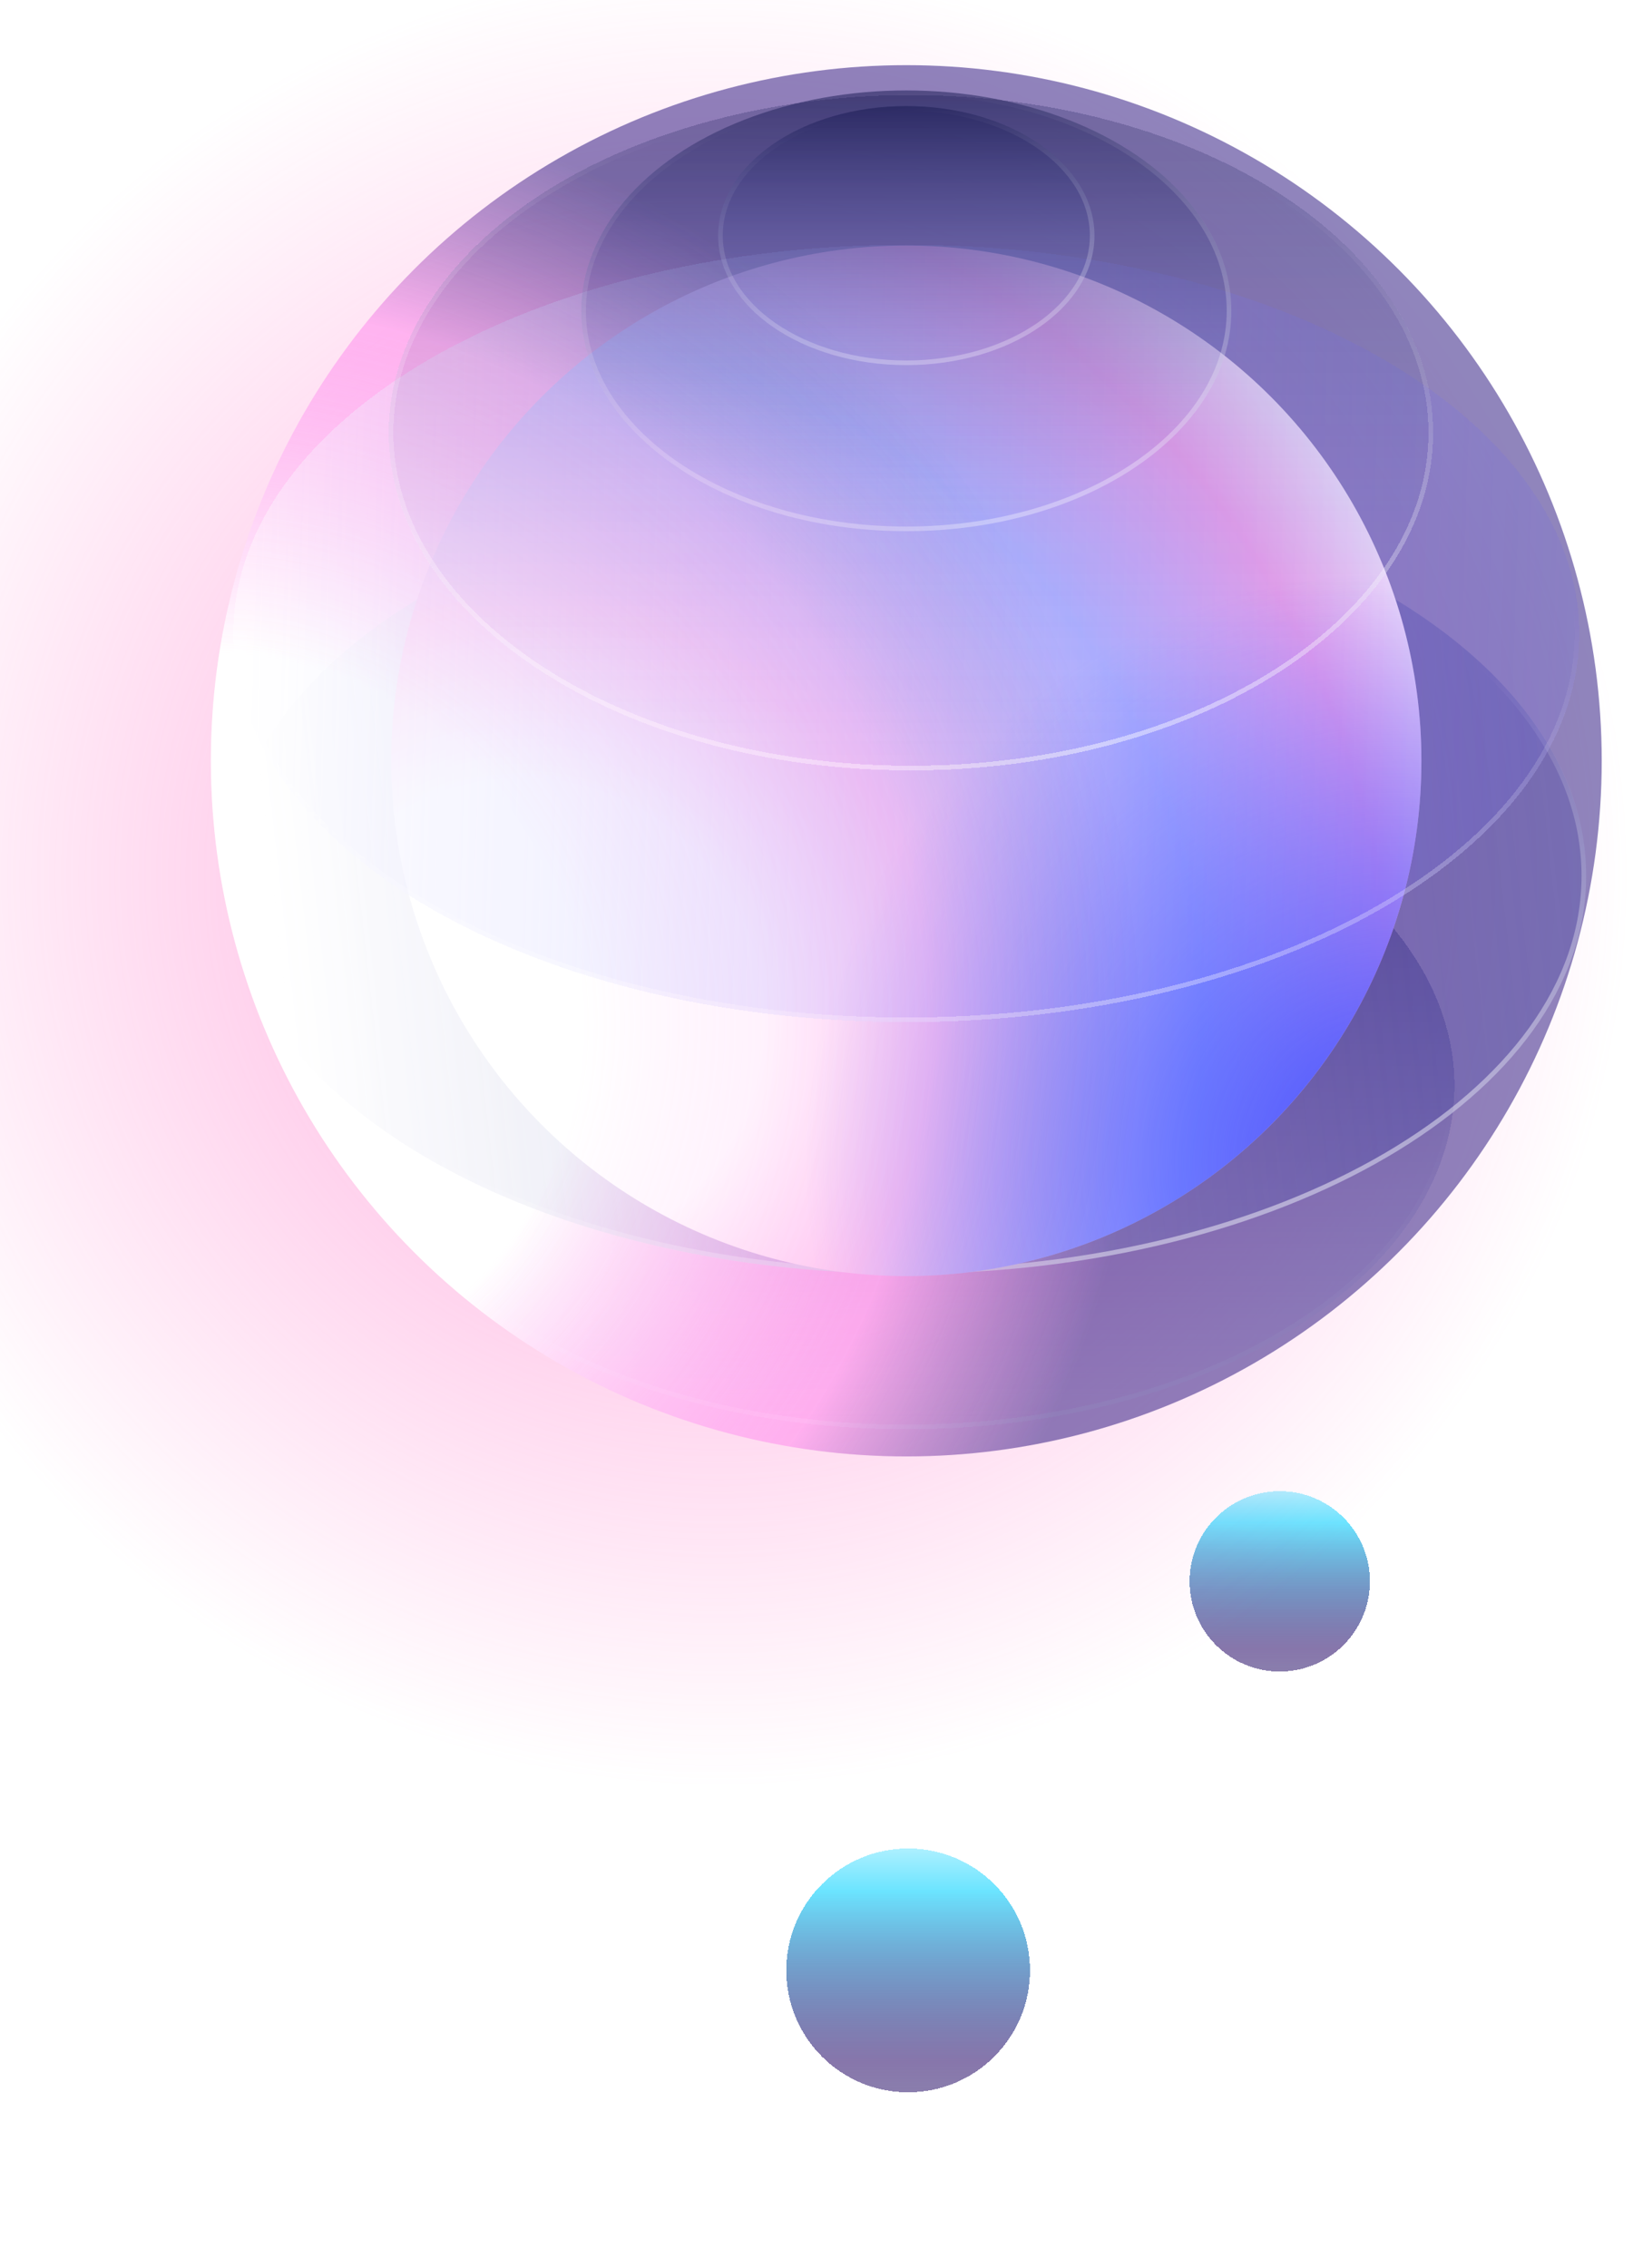 <svg width="332" height="461" viewBox="0 0 332 461" fill="none" xmlns="http://www.w3.org/2000/svg">
<g filter="url(#filter0_dd_1_1548)">
<circle cx="184.63" cy="404.226" r="24.774" fill="url(#paint0_linear_1_1548)" shape-rendering="crispEdges"/>
</g>
<g filter="url(#filter1_dd_1_1548)">
<circle cx="260.182" cy="325.156" r="18.328" fill="url(#paint1_linear_1_1548)" shape-rendering="crispEdges"/>
</g>
<circle cx="146" cy="178" r="186" fill="url(#paint2_radial_1_1548)" fill-opacity="0.6"/>
<g filter="url(#filter2_d_1_1548)">
<ellipse cx="184.259" cy="219.724" rx="111.442" ry="69.815" fill="url(#paint3_linear_1_1548)" fill-opacity="0.5" shape-rendering="crispEdges"/>
<path d="M184.26 150.38C214.959 150.38 242.73 158.176 262.811 170.757C282.899 183.341 295.23 200.666 295.23 219.724C295.23 238.783 282.899 256.108 262.811 268.692C242.73 281.272 214.959 289.069 184.26 289.069C153.56 289.069 125.789 281.272 105.708 268.692C85.62 256.108 73.288 238.783 73.288 219.724C73.288 200.666 85.62 183.341 105.708 170.757C125.789 158.176 153.56 150.38 184.26 150.38Z" stroke="url(#paint4_linear_1_1548)" stroke-opacity="0.6" stroke-width="0.941" shape-rendering="crispEdges"/>
</g>
<circle cx="184.258" cy="154.625" r="141.382" fill="url(#paint5_radial_1_1548)"/>
<ellipse cx="184.257" cy="178" rx="138.225" ry="80.864" fill="url(#paint6_linear_1_1548)" fill-opacity="0.5"/>
<path d="M184.257 97.607C222.358 97.607 256.829 106.643 281.759 121.227C306.7 135.818 322.011 155.907 322.011 178.001C322.011 200.094 306.7 220.183 281.759 234.774C256.829 249.358 222.358 258.394 184.257 258.394C146.156 258.394 111.685 249.358 86.755 234.774C61.814 220.183 46.503 200.094 46.503 178.001C46.503 155.907 61.814 135.818 86.755 121.227C111.685 106.643 146.156 97.607 184.257 97.607Z" stroke="url(#paint7_linear_1_1548)" stroke-opacity="0.6" stroke-width="0.941"/>
<circle cx="184.257" cy="154.624" r="104.724" fill="url(#paint8_radial_1_1548)"/>
<circle cx="184.257" cy="154.624" r="104.724" fill="url(#paint9_radial_1_1548)"/>
<g filter="url(#filter3_d_1_1548)">
<ellipse cx="184.258" cy="127.797" rx="136.819" ry="78.994" fill="url(#paint10_linear_1_1548)" fill-opacity="0.5" shape-rendering="crispEdges"/>
<path d="M184.258 49.273C221.971 49.273 256.093 58.1 280.768 72.347C305.456 86.601 320.606 106.223 320.606 127.797C320.606 149.371 305.456 168.992 280.768 183.246C256.093 197.493 221.971 206.32 184.258 206.32C146.544 206.32 112.424 197.493 87.748 183.246C63.06 168.992 47.91 149.371 47.91 127.797C47.91 106.222 63.06 86.601 87.748 72.347C112.424 58.1 146.544 49.273 184.258 49.273Z" stroke="url(#paint11_linear_1_1548)" stroke-opacity="0.6" stroke-width="0.941" shape-rendering="crispEdges"/>
</g>
<g filter="url(#filter4_d_1_1548)">
<ellipse cx="184.257" cy="87.005" rx="106.167" ry="68.624" fill="url(#paint12_linear_1_1548)" fill-opacity="0.5" shape-rendering="crispEdges"/>
<path d="M184.257 18.852C213.497 18.852 239.948 26.515 259.073 38.877C278.204 51.242 289.954 68.269 289.954 87.006C289.954 105.742 278.204 122.769 259.073 135.135C239.948 147.497 213.497 155.159 184.257 155.159C155.017 155.159 128.567 147.497 109.441 135.135C90.311 122.769 78.561 105.742 78.561 87.006C78.561 68.269 90.311 51.242 109.441 38.877C128.567 26.515 155.017 18.852 184.257 18.852Z" stroke="url(#paint13_linear_1_1548)" stroke-opacity="0.6" stroke-width="0.941" shape-rendering="crispEdges"/>
</g>
<ellipse cx="184.259" cy="63.17" rx="66.081" ry="44.789" fill="url(#paint14_linear_1_1548)" fill-opacity="0.5"/>
<path d="M184.259 18.852C202.426 18.852 218.852 23.844 230.722 31.89C242.595 39.937 249.87 51.006 249.87 63.171C249.869 75.336 242.595 86.404 230.722 94.451C218.852 102.497 202.426 107.488 184.259 107.488C166.093 107.488 149.668 102.497 137.797 94.451C125.924 86.404 118.649 75.336 118.649 63.171C118.649 51.005 125.924 39.937 137.797 31.89C149.668 23.844 166.093 18.852 184.259 18.852Z" stroke="url(#paint15_linear_1_1548)" stroke-opacity="0.6" stroke-width="0.941"/>
<ellipse cx="184.258" cy="47.881" rx="38.258" ry="26.324" fill="url(#paint16_linear_1_1548)" fill-opacity="0.5"/>
<path d="M184.258 22.027C194.739 22.027 204.208 24.951 211.043 29.654C217.881 34.359 222.045 40.811 222.045 47.881C222.045 54.95 217.88 61.402 211.043 66.107C204.208 70.81 194.739 73.734 184.258 73.734C173.777 73.734 164.308 70.81 157.473 66.107C150.636 61.402 146.471 54.95 146.471 47.881C146.471 40.811 150.636 34.359 157.473 29.654C164.308 24.951 173.777 22.027 184.258 22.027Z" stroke="url(#paint17_linear_1_1548)" stroke-opacity="0.6" stroke-width="0.941"/>
<circle cx="184.258" cy="154.624" r="141.382" fill="url(#paint18_radial_1_1548)" fill-opacity="0.3"/>
<defs>
<filter id="filter0_dd_1_1548" x="126.915" y="344.628" width="115.43" height="115.43" filterUnits="userSpaceOnUse" color-interpolation-filters="sRGB">
<feFlood flood-opacity="0" result="BackgroundImageFix"/>
<feColorMatrix in="SourceAlpha" type="matrix" values="0 0 0 0 0 0 0 0 0 0 0 0 0 0 0 0 0 0 127 0" result="hardAlpha"/>
<feOffset dy="-1.882"/>
<feGaussianBlur stdDeviation="16.471"/>
<feComposite in2="hardAlpha" operator="out"/>
<feColorMatrix type="matrix" values="0 0 0 0 0.371 0 0 0 0 0.236 0 0 0 0 0.658 0 0 0 1 0"/>
<feBlend mode="normal" in2="BackgroundImageFix" result="effect1_dropShadow_1_1548"/>
<feColorMatrix in="SourceAlpha" type="matrix" values="0 0 0 0 0 0 0 0 0 0 0 0 0 0 0 0 0 0 127 0" result="hardAlpha"/>
<feOffset dy="-1.882"/>
<feGaussianBlur stdDeviation="9.412"/>
<feComposite in2="hardAlpha" operator="out"/>
<feColorMatrix type="matrix" values="0 0 0 0 0.488 0 0 0 0 0.373 0 0 0 0 0.733 0 0 0 1 0"/>
<feBlend mode="normal" in2="effect1_dropShadow_1_1548" result="effect2_dropShadow_1_1548"/>
<feBlend mode="normal" in="SourceGraphic" in2="effect2_dropShadow_1_1548" result="shape"/>
</filter>
<filter id="filter1_dd_1_1548" x="208.913" y="272.004" width="102.538" height="102.538" filterUnits="userSpaceOnUse" color-interpolation-filters="sRGB">
<feFlood flood-opacity="0" result="BackgroundImageFix"/>
<feColorMatrix in="SourceAlpha" type="matrix" values="0 0 0 0 0 0 0 0 0 0 0 0 0 0 0 0 0 0 127 0" result="hardAlpha"/>
<feOffset dy="-1.882"/>
<feGaussianBlur stdDeviation="16.471"/>
<feComposite in2="hardAlpha" operator="out"/>
<feColorMatrix type="matrix" values="0 0 0 0 0.371 0 0 0 0 0.236 0 0 0 0 0.658 0 0 0 1 0"/>
<feBlend mode="normal" in2="BackgroundImageFix" result="effect1_dropShadow_1_1548"/>
<feColorMatrix in="SourceAlpha" type="matrix" values="0 0 0 0 0 0 0 0 0 0 0 0 0 0 0 0 0 0 127 0" result="hardAlpha"/>
<feOffset dy="-1.882"/>
<feGaussianBlur stdDeviation="9.412"/>
<feComposite in2="hardAlpha" operator="out"/>
<feColorMatrix type="matrix" values="0 0 0 0 0.488 0 0 0 0 0.373 0 0 0 0 0.733 0 0 0 1 0"/>
<feBlend mode="normal" in2="effect1_dropShadow_1_1548" result="effect2_dropShadow_1_1548"/>
<feBlend mode="normal" in="SourceGraphic" in2="effect2_dropShadow_1_1548" result="shape"/>
</filter>
<filter id="filter2_d_1_1548" x="63.406" y="141.438" width="241.708" height="158.454" filterUnits="userSpaceOnUse" color-interpolation-filters="sRGB">
<feFlood flood-opacity="0" result="BackgroundImageFix"/>
<feColorMatrix in="SourceAlpha" type="matrix" values="0 0 0 0 0 0 0 0 0 0 0 0 0 0 0 0 0 0 127 0" result="hardAlpha"/>
<feOffset dy="0.941"/>
<feGaussianBlur stdDeviation="4.706"/>
<feComposite in2="hardAlpha" operator="out"/>
<feColorMatrix type="matrix" values="0 0 0 0 0.44 0 0 0 0 0.201 0 0 0 0 0.679 0 0 0 0.3 0"/>
<feBlend mode="normal" in2="BackgroundImageFix" result="effect1_dropShadow_1_1548"/>
<feBlend mode="normal" in="SourceGraphic" in2="effect1_dropShadow_1_1548" result="shape"/>
</filter>
<filter id="filter3_d_1_1548" x="42.733" y="45.038" width="283.049" height="167.4" filterUnits="userSpaceOnUse" color-interpolation-filters="sRGB">
<feFlood flood-opacity="0" result="BackgroundImageFix"/>
<feColorMatrix in="SourceAlpha" type="matrix" values="0 0 0 0 0 0 0 0 0 0 0 0 0 0 0 0 0 0 127 0" result="hardAlpha"/>
<feOffset dy="0.941"/>
<feGaussianBlur stdDeviation="2.353"/>
<feComposite in2="hardAlpha" operator="out"/>
<feColorMatrix type="matrix" values="0 0 0 0 0.369 0 0 0 0 0.092 0 0 0 0 0.5 0 0 0 0.15 0"/>
<feBlend mode="normal" in2="BackgroundImageFix" result="effect1_dropShadow_1_1548"/>
<feBlend mode="normal" in="SourceGraphic" in2="effect1_dropShadow_1_1548" result="shape"/>
</filter>
<filter id="filter4_d_1_1548" x="71.972" y="12.264" width="226.452" height="151.365" filterUnits="userSpaceOnUse" color-interpolation-filters="sRGB">
<feFlood flood-opacity="0" result="BackgroundImageFix"/>
<feColorMatrix in="SourceAlpha" type="matrix" values="0 0 0 0 0 0 0 0 0 0 0 0 0 0 0 0 0 0 127 0" result="hardAlpha"/>
<feOffset dx="0.941" dy="0.941"/>
<feGaussianBlur stdDeviation="3.529"/>
<feComposite in2="hardAlpha" operator="out"/>
<feColorMatrix type="matrix" values="0 0 0 0 0.44 0 0 0 0 0.201 0 0 0 0 0.679 0 0 0 0.2 0"/>
<feBlend mode="normal" in2="BackgroundImageFix" result="effect1_dropShadow_1_1548"/>
<feBlend mode="normal" in="SourceGraphic" in2="effect1_dropShadow_1_1548" result="shape"/>
</filter>
<linearGradient id="paint0_linear_1_1548" x1="184.63" y1="368.68" x2="184.63" y2="455.569" gradientUnits="userSpaceOnUse">
<stop stop-color="white"/>
<stop offset="0.224" stop-color="#6BE4FF"/>
<stop offset="0.623" stop-color="#371B73" stop-opacity="0.6"/>
<stop offset="1" stop-color="#0A1153" stop-opacity="0.4"/>
</linearGradient>
<linearGradient id="paint1_linear_1_1548" x1="260.182" y1="298.859" x2="260.182" y2="363.14" gradientUnits="userSpaceOnUse">
<stop stop-color="white"/>
<stop offset="0.224" stop-color="#6BE4FF"/>
<stop offset="0.623" stop-color="#371B73" stop-opacity="0.6"/>
<stop offset="1" stop-color="#0A1153" stop-opacity="0.4"/>
</linearGradient>
<radialGradient id="paint2_radial_1_1548" cx="0" cy="0" r="1" gradientUnits="userSpaceOnUse" gradientTransform="translate(146 178) rotate(90) scale(186)">
<stop stop-color="#FF65C1"/>
<stop offset="1" stop-color="#FF65C1" stop-opacity="0"/>
</radialGradient>
<linearGradient id="paint3_linear_1_1548" x1="184.259" y1="149.909" x2="184.259" y2="289.54" gradientUnits="userSpaceOnUse">
<stop stop-color="#13154D"/>
<stop offset="1" stop-color="#8E92EE" stop-opacity="0"/>
</linearGradient>
<linearGradient id="paint4_linear_1_1548" x1="239.608" y1="228.526" x2="245.916" y2="298.959" gradientUnits="userSpaceOnUse">
<stop stop-color="white" stop-opacity="0"/>
<stop offset="1" stop-color="white"/>
</linearGradient>
<radialGradient id="paint5_radial_1_1548" cx="0" cy="0" r="1" gradientUnits="userSpaceOnUse" gradientTransform="translate(42.876 206.056) rotate(-19.664) scale(300.275)">
<stop offset="0.249" stop-color="white"/>
<stop offset="0.483" stop-color="#FF8FED" stop-opacity="0.5"/>
<stop offset="0.627" stop-color="#220C7A" stop-opacity="0.5"/>
</radialGradient>
<linearGradient id="paint6_linear_1_1548" x1="57.312" y1="195.186" x2="319.299" y2="165.616" gradientUnits="userSpaceOnUse">
<stop stop-color="white"/>
<stop offset="1" stop-color="#12178E" stop-opacity="0.4"/>
</linearGradient>
<linearGradient id="paint7_linear_1_1548" x1="206.204" y1="293.135" x2="164.382" y2="193.358" gradientUnits="userSpaceOnUse">
<stop offset="0.001" stop-color="white"/>
<stop offset="1" stop-color="white" stop-opacity="0"/>
</linearGradient>
<radialGradient id="paint8_radial_1_1548" cx="0" cy="0" r="1" gradientUnits="userSpaceOnUse" gradientTransform="translate(105.049 207.803) rotate(-14.849) scale(207.504)">
<stop offset="0.239" stop-color="white"/>
<stop offset="0.41" stop-color="#FFCEF1"/>
<stop offset="0.675" stop-color="#B6B9FF"/>
<stop offset="0.861" stop-color="#FFA8E7"/>
<stop offset="1" stop-color="white"/>
</radialGradient>
<radialGradient id="paint9_radial_1_1548" cx="0" cy="0" r="1" gradientUnits="userSpaceOnUse" gradientTransform="translate(283.472 235.571) rotate(-121.724) scale(119.316)">
<stop stop-color="#3F52FF"/>
<stop offset="1" stop-color="#3F52FF" stop-opacity="0"/>
</radialGradient>
<linearGradient id="paint10_linear_1_1548" x1="50.386" y1="122.352" x2="321.076" y2="130.762" gradientUnits="userSpaceOnUse">
<stop stop-color="white"/>
<stop offset="1" stop-color="#5653FF" stop-opacity="0.2"/>
</linearGradient>
<linearGradient id="paint11_linear_1_1548" x1="166.241" y1="262.563" x2="157.734" y2="133.709" gradientUnits="userSpaceOnUse">
<stop stop-color="white"/>
<stop offset="1" stop-color="white" stop-opacity="0"/>
</linearGradient>
<linearGradient id="paint12_linear_1_1548" x1="184.257" y1="18.382" x2="184.257" y2="155.629" gradientUnits="userSpaceOnUse">
<stop stop-color="#13154D" stop-opacity="0.5"/>
<stop offset="1" stop-color="#8E92EE" stop-opacity="0"/>
</linearGradient>
<linearGradient id="paint13_linear_1_1548" x1="202.813" y1="185.426" x2="216.895" y2="33.66" gradientUnits="userSpaceOnUse">
<stop stop-color="white"/>
<stop offset="1" stop-color="white" stop-opacity="0"/>
</linearGradient>
<linearGradient id="paint14_linear_1_1548" x1="184.259" y1="18.382" x2="184.259" y2="107.959" gradientUnits="userSpaceOnUse">
<stop stop-color="#13154D"/>
<stop offset="1" stop-color="#8E92EE" stop-opacity="0"/>
</linearGradient>
<linearGradient id="paint15_linear_1_1548" x1="210.699" y1="173.863" x2="184.259" y2="18.382" gradientUnits="userSpaceOnUse">
<stop stop-color="white"/>
<stop offset="1" stop-color="white" stop-opacity="0"/>
</linearGradient>
<linearGradient id="paint16_linear_1_1548" x1="184.258" y1="21.557" x2="184.258" y2="74.204" gradientUnits="userSpaceOnUse">
<stop stop-color="#13154D"/>
<stop offset="1" stop-color="#8E92EE" stop-opacity="0"/>
</linearGradient>
<linearGradient id="paint17_linear_1_1548" x1="204.916" y1="129.711" x2="184.258" y2="21.557" gradientUnits="userSpaceOnUse">
<stop stop-color="white"/>
<stop offset="1" stop-color="white" stop-opacity="0"/>
</linearGradient>
<radialGradient id="paint18_radial_1_1548" cx="0" cy="0" r="1" gradientUnits="userSpaceOnUse" gradientTransform="translate(42.876 206.055) rotate(-19.664) scale(300.275)">
<stop offset="0.249" stop-color="white"/>
<stop offset="0.483" stop-color="#FF8FED" stop-opacity="0.5"/>
<stop offset="0.627" stop-color="#220C7A" stop-opacity="0"/>
</radialGradient>
</defs>
</svg>
